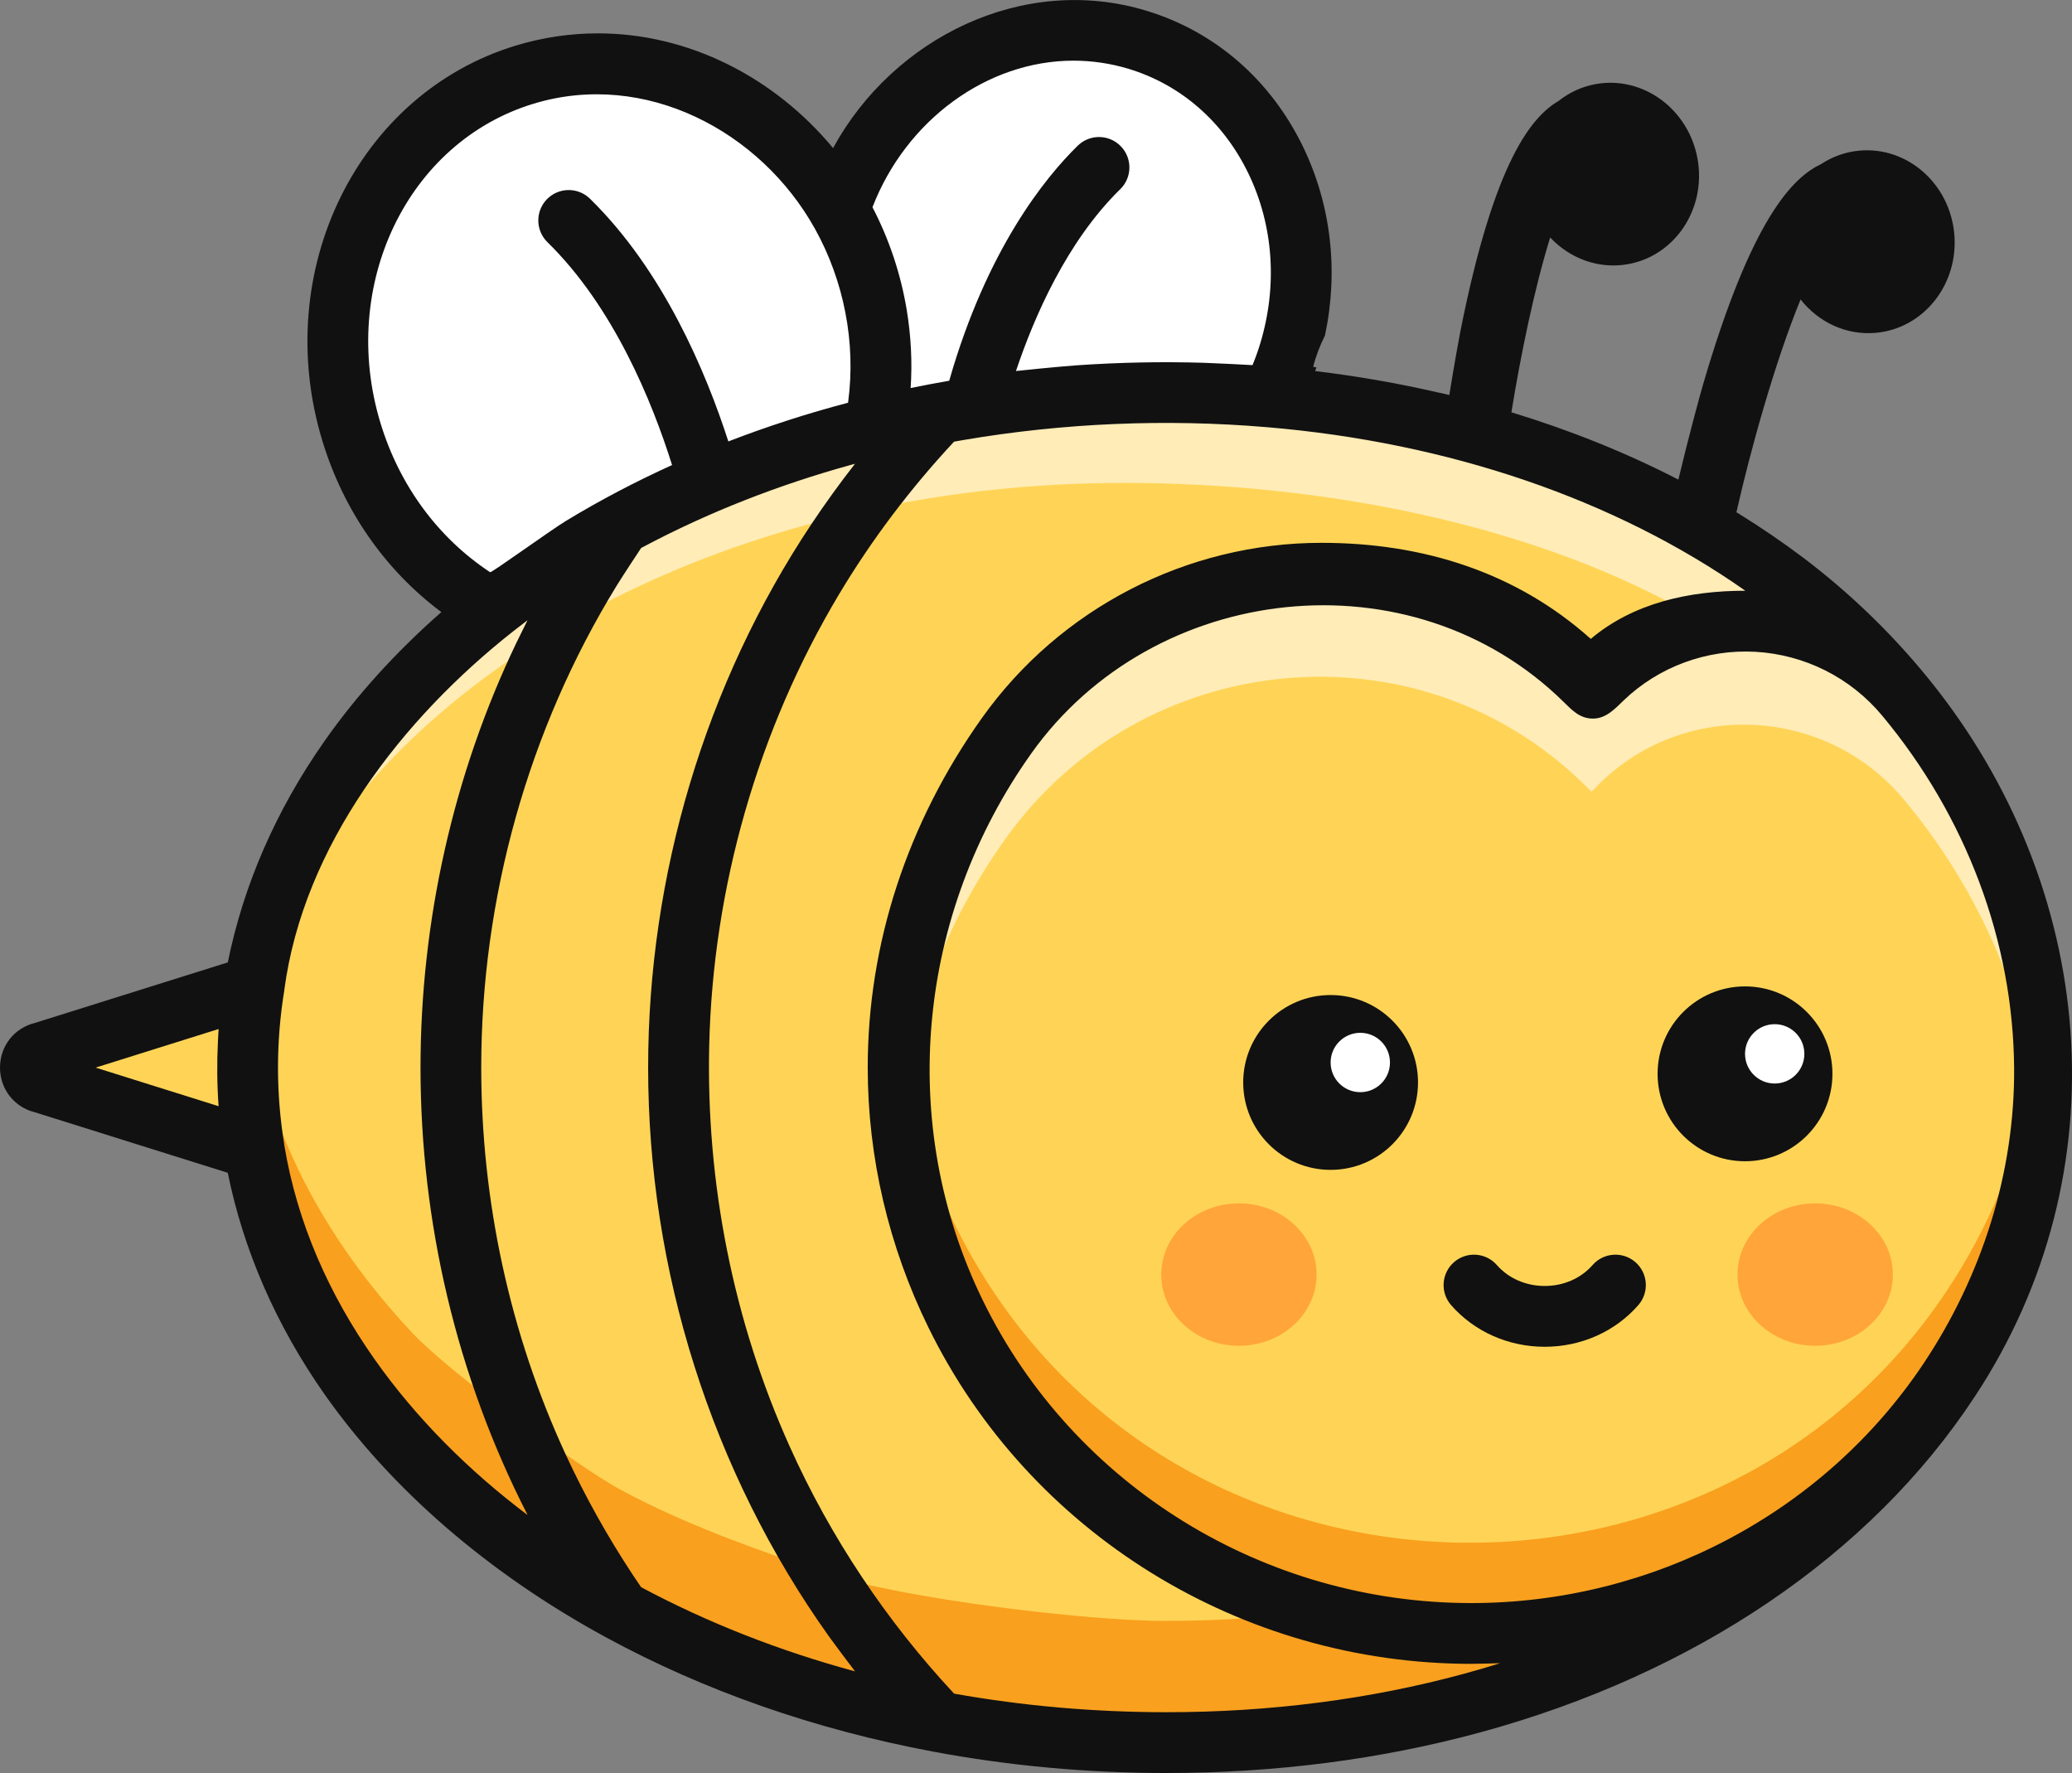 <svg version="1.1" id="图层_1" x="0px" y="0px" width="151.068px" height="129.254px" viewBox="0 0 151.068 129.254" enable-background="new 0 0 151.068 129.254" xml:space="preserve" xmlns:xml="http://www.w3.org/XML/1998/namespace" xmlns="http://www.w3.org/2000/svg" xmlns:xlink="http://www.w3.org/1999/xlink">
  <rect x="0" y="0" width="151.068" height="129.254" fill="#808080" stroke="none"/>
  <path fill="#FFD456" d="M3.035,76.702c-1.234,0.235-1.234,2.003,0,2.239l18.17,5.701V70.997L3.035,76.702z" class="color c1"/>
  <ellipse transform="matrix(-0.957 -0.29 0.29 -0.957 145.507 62.954)" fill="#FFFFFF" cx="77.426" cy="20.677" rx="17.212" ry="18.594" class="color c2"/>
  <path fill="#FFFFFF" d="M25.512,31.465c-3.41-11.228,2.252-22.886,12.643-26.04C48.549,2.27,59.734,8.814,63.143,20.04
	c3.407,11.228-2.254,22.886-12.646,26.04C40.105,49.236,28.918,42.692,25.512,31.465z" class="color c2"/>
  <path fill="#FFD456" d="M138.823,50.744c-2.529-3.035-5.49-5.834-8.828-8.35c-11.322-8.534-27.004-13.78-45.062-13.78
	c-5.729,0-11.293,0.527-16.603,1.523v-0.001c-8.508,1.592-16.365,4.384-23.22,8.11c-4.473,2.433-8.514,5.267-12.034,8.427
	L33.039,46.7l-0.002,0.01c-9.433,8.48-15.093,19.31-15.093,31.11c0,16.222,10.687,30.609,27.166,39.576h0.002
	c6.854,3.728,14.712,6.519,23.22,8.109l0,0l0,0c5.31,0.996,10.872,1.523,16.603,1.523c7.924,0,15.39-1.012,22.229-2.866
	c15.44-4.188,27.696-12.675,34.846-23.563L138.823,50.744z" class="color c1"/>
  <path fill="#FFD456" d="M148.958,77.82c0.063,8.076-2.51,16.063-6.947,22.781c-17.262,26.146-58.067,24.537-72.441-4.813
	c-2.728-5.565-4.196-11.627-4.196-17.97c0-8.795,2.83-17.051,7.918-24.197c9.896-13.911,29.952-15.962,42.165-4.034
	c0.19,0.19,0.385,0.379,0.573,0.575c0.193-0.196,0.388-0.385,0.574-0.575c0.039-0.038,0.078-0.074,0.117-0.112
	c6.309-6.088,16.487-5.466,22.104,1.268C145.159,58.344,148.881,67.843,148.958,77.82z" class="color c1"/>
  <path fill="#F9A01E" d="M142.01,93.993c-17.262,26.146-58.067,24.538-72.441-4.813c-2.262-4.615-3.644-9.574-4.055-14.746
	c-0.095,1.119-0.144,2.25-0.144,3.387c0,6.344,1.471,12.402,4.196,17.971c14.374,29.352,55.181,30.958,72.441,4.813
	c4.438-6.72,7.011-14.705,6.947-22.783c-0.011-1.022-0.063-2.04-0.147-3.055C148.217,81.609,145.795,88.264,142.01,93.993z" class="color c3"/>
  <path fill="#FFECB7" d="M73.289,61.175c9.896-13.911,29.952-15.962,42.165-4.034c0.19,0.189,0.385,0.379,0.573,0.575
	c0.193-0.196,0.388-0.386,0.574-0.575c0.039-0.039,0.078-0.074,0.116-0.112c6.31-6.089,16.488-5.466,22.104,1.267
	c5.573,6.688,9.122,14.847,9.946,23.506c0.129-1.321,0.196-2.649,0.188-3.981c-0.076-9.977-3.799-19.476-10.135-27.075
	c-5.615-6.733-15.796-7.355-22.104-1.268c-0.038,0.038-0.077,0.074-0.116,0.112c-0.188,0.19-0.381,0.379-0.574,0.575
	c-0.188-0.196-0.383-0.385-0.573-0.575c-12.213-11.928-32.271-9.877-42.165,4.034C68.2,60.769,65.37,69.025,65.37,77.82
	c0,1.258,0.071,2.496,0.188,3.729C66.256,74.186,68.947,67.275,73.289,61.175z" class="color c4"/>
  <path fill="#F9A01E" d="M97.856,117.234c-4.144,0.61-8.461,0.933-12.922,0.933c-5.729,0-19.273-1.644-24.59-3.437
	c-5.39-1.817-10.582-3.67-15.23-6.197c-2.727-1.483-12.233-8.356-15.04-11.348c-6.488-6.914-10.787-14.99-11.857-23.797
	c-0.051,0.418-0.094,0.838-0.129,1.26c-0.014,0.146-0.022,0.293-0.034,0.438c-0.33,4.4,0.143,8.842,1.377,13.078
	c2.469,8.479,7.854,15.825,14.485,21.547c3.319,2.864,7.078,5.444,11.198,7.686l0,0c0.431,0.232,0.859,0.461,1.298,0.688
	c1.31,0.677,2.649,1.319,4.024,1.929c3.703,1.637,7.676,3.021,11.644,4.078c2.039,0.544,4.125,1.018,6.254,1.416l0,0l0,0
	c0.662,0.125,1.33,0.242,2.002,0.352c12.196,1.994,24.888,1.546,36.831-1.692C119.729,120.757,101.069,116.76,97.856,117.234z" class="color c3"/>
  <path fill="#111111" d="M119.241,92.016c-0.923-0.807-2.322-0.713-3.128,0.209c-0.848,0.969-2.118,1.524-3.489,1.524
	s-2.644-0.558-3.487-1.524c-0.808-0.922-2.207-1.016-3.13-0.209c-0.92,0.808-1.014,2.205-0.209,3.127
	c1.688,1.934,4.177,3.039,6.826,3.039s5.14-1.106,6.826-3.039C120.254,94.221,120.161,92.822,119.241,92.016z" class="color c5"/>
  <path fill="#FFECB7" d="M130.75,42.996c0.685,0,1.356,0.035,2.028,0.087c-11.854-9.06-28.649-14.722-47.291-14.722
	c-29.691,0-54.715,14.348-62.494,33.945c10.342-16.003,32.842-27.101,58.953-27.101c14.783,0,29.541,3.099,40.464,9.088
	C125.409,43.151,127.454,42.996,130.75,42.996z" class="color c4"/>
  <ellipse fill="#FFA53A" cx="132.343" cy="92.918" rx="5.665" ry="5.191" class="color c6"/>
  <ellipse fill="#FFA53A" cx="90.328" cy="92.918" rx="5.665" ry="5.191" class="color c6"/>
  <circle fill="#111111" cx="97.014" cy="78.912" r="6.373" class="color c5"/>
  <circle fill="#FFFFFF" cx="99.178" cy="77.457" r="2.164" class="color c2"/>
  <circle fill="#111111" cx="127.228" cy="78.283" r="6.374" class="color c5"/>
  <circle fill="#FFFFFF" cx="129.392" cy="76.827" r="2.163" class="color c2"/>
  <path fill="#111111" d="M140.629,49.506c-2.69-3.32-5.795-6.313-9.192-8.875c-1.496-1.126-3.058-2.19-4.677-3.19
	c0.002-0.003-0.099-0.062-0.263-0.157c0.031,0.018,0.078,0.044,0.104,0.06c1.023-4.529,2.799-10.926,4.678-15.515
	c1.296,1.648,3.31,2.629,5.478,2.436c3.492-0.311,6.056-3.536,5.729-7.204c-0.325-3.669-3.42-6.392-6.909-6.081
	c-1.027,0.092-1.974,0.439-2.789,0.974c-2.021,0.959-5.054,3.825-8.647,16.172c-0.218,0.745-1.033,3.738-1.772,6.838
	c-3.811-1.966-7.892-3.602-12.174-4.907c0.674-4.146,1.668-9.002,2.827-12.744c1.437,1.529,3.528,2.327,5.672,1.945
	c3.449-0.616,5.722-4.055,5.072-7.679c-0.649-3.626-3.971-6.065-7.419-5.45c-1.015,0.181-1.925,0.611-2.691,1.215
	c-1.93,1.133-4.696,4.254-7.192,16.868c-0.11,0.565-0.442,2.395-0.797,4.588c0.036,0.009,0.08,0.021,0.118,0.03
	c-0.509-0.128-0.873-0.215-0.875-0.203c-2.935-0.679-5.945-1.206-9.021-1.575c0.03-0.091,0.059-0.181,0.088-0.271
	c-0.078-0.011-0.154-0.023-0.234-0.035c0.193-0.787,0.49-1.549,0.859-2.289c1-4.709,0.448-9.536-1.609-13.779
	c-2.362-4.865-6.415-8.382-11.413-9.896c-8.98-2.727-18.452,1.968-22.841,10.013C56.45,5.63,50.214,2.432,43.592,2.432
	c-2.022,0-4.03,0.299-5.973,0.887C26.076,6.82,19.74,19.741,23.498,32.119c1.549,5.105,4.586,9.447,8.681,12.503
	c-3.304,2.9-6.181,6.066-8.535,9.426c-3.521,5.019-5.897,10.486-7.035,16.112L2.57,74.566C1.051,74.928,0,76.249,0,77.829
	c0,1.581,1.051,2.901,2.569,3.265l14.037,4.404c1.138,5.625,3.513,11.094,7.031,16.111c4.883,6.959,11.979,13.096,20.522,17.742
	c7.211,3.92,15.239,6.726,23.866,8.342c5.522,1.037,11.247,1.562,17.013,1.562c7.935,0,15.608-0.991,22.812-2.942
	c15.707-4.26,28.524-12.942,36.099-24.455c0.006-0.008,0.012-0.018,0.021-0.029C154.821,85.389,152.86,64.595,140.629,49.506z
	 M15.938,80.643L6.973,77.83l8.965-2.813c-0.022,0.314-0.037,0.633-0.051,0.947C15.811,77.521,15.824,79.087,15.938,80.643z
	 M78.27,4.422c1.358,0,2.711,0.201,4.019,0.597c3.803,1.154,6.896,3.851,8.715,7.594c1.845,3.802,2.156,8.217,0.877,12.434
	c-0.159,0.528-0.348,1.053-0.562,1.571c-0.256-0.018-2.637-0.141-3.571-0.171c-3.08-0.091-6.164-0.028-9.238,0.184
	c-1.447,0.101-4.4,0.411-4.436,0.416c1.307-3.907,3.701-9.44,7.604-13.257c0.875-0.855,0.891-2.258,0.034-3.134
	c-0.854-0.875-2.26-0.891-3.135-0.035c-2.368,2.315-6.632,7.556-9.37,17.134c-0.94,0.164-1.879,0.341-2.813,0.534
	c0.129-1.894,0.024-3.812-0.283-5.684c-0.432-2.61-1.276-5.152-2.5-7.498C66.057,8.771,71.961,4.422,78.27,4.422z M27.738,30.832
	c-3.047-10.039,1.964-20.48,11.168-23.273c8.104-2.461,16.546,1.971,20.525,9.143c2.103,3.793,2.979,8.276,2.411,12.579
	c-0.004,0.026-0.006,0.052-0.01,0.078c-2.959,0.779-5.875,1.719-8.729,2.822c-1.638-5.08-4.748-12.471-10.088-17.694
	c-0.875-0.855-2.277-0.841-3.136,0.033c-0.854,0.875-0.84,2.279,0.035,3.135c4.817,4.712,7.633,11.618,9.086,16.248
	c-2.662,1.209-5.256,2.564-7.756,4.084c-1.095,0.665-5.416,3.791-5.509,3.729C31.939,39.211,29.123,35.395,27.738,30.832z
	 M27.283,99.053c-3.263-4.639-5.615-9.873-6.554-15.563c-0.002-0.022-0.002-0.047-0.006-0.069c-0.606-3.696-0.606-7.489,0-11.188
	c0.004-0.021,0.004-0.047,0.006-0.068c1.399-10.509,8.569-19.748,16.687-26.143c0.246-0.194,1.013-0.779,1.043-0.804
	c-0.019,0.035-0.569,1.143-0.821,1.667c-4.589,9.575-6.979,20.272-6.979,30.943c0,11.257,2.631,22.481,7.756,32.514
	c0.017,0.033,0.03,0.068,0.049,0.104C34.215,107.247,30.348,103.413,27.283,99.053z M46.744,115.708
	c-0.201-0.296-0.402-0.594-0.603-0.894c-1.854-2.807-3.498-5.75-4.908-8.804c-4.071-8.813-6.146-18.479-6.146-28.186
	c0-12.343,3.425-24.635,9.892-35.156c0.39-0.635,1.692-2.613,1.767-2.719c0.049-0.026,0.103-0.055,0.151-0.081
	c4.795-2.545,9.888-4.524,15.115-5.97c0.108-0.029,0.219-0.057,0.325-0.087c-1.112,1.422-2.17,2.888-3.172,4.39
	c-7.763,11.643-11.91,25.64-11.91,39.624c0,14.773,4.603,29.441,13.188,41.479c0.214,0.299,1.574,2.129,1.899,2.541
	C56.803,120.344,51.578,118.29,46.744,115.708z M106.69,122.033c-6.821,1.851-14.104,2.789-21.647,2.789
	c-5.244,0-10.447-0.456-15.48-1.354c-4.938-5.296-9.013-11.401-11.981-18.006c-4.121-9.155-6.104-19.212-5.873-29.245
	c0.269-11.513,3.547-22.994,9.459-32.882c2.39-3.996,5.215-7.732,8.392-11.137c0.228-0.041,0.45-0.08,0.68-0.12
	c7.295-1.242,14.765-1.559,22.14-0.935c13.229,1.113,25.358,5.242,34.871,11.922c-4.101,0-8.168,0.894-11.269,3.51
	c-5.442-4.87-12.254-7.003-19.627-7.003c-9.813,0-19.071,4.771-24.763,12.771c-5.446,7.655-8.327,16.468-8.327,25.484
	c0,6.558,1.538,13.058,4.424,18.942c7.375,15.059,22.849,24.527,39.586,24.527c0.424,0,1.942-0.04,2.104-0.049
	C108.491,121.527,107.598,121.787,106.69,122.033z M140.258,99.382c-7.312,10.972-19.834,17.484-32.985,17.484
	c-15.065,0-28.972-8.493-35.607-22.046c-6.334-12.938-4.771-28.237,3.535-39.908c8.91-12.518,27.729-14.638,38.805-3.738
	c0.627,0.617,1.183,1.208,2.129,1.212c0.949,0.003,1.601-0.701,2.229-1.31c2.56-2.468,6.076-3.759,9.621-3.559
	c3.591,0.204,6.927,1.872,9.242,4.652c6.133,7.356,9.549,16.476,9.621,25.674C146.907,85.492,144.485,93.04,140.258,99.382z" class="color c5"/>
</svg>